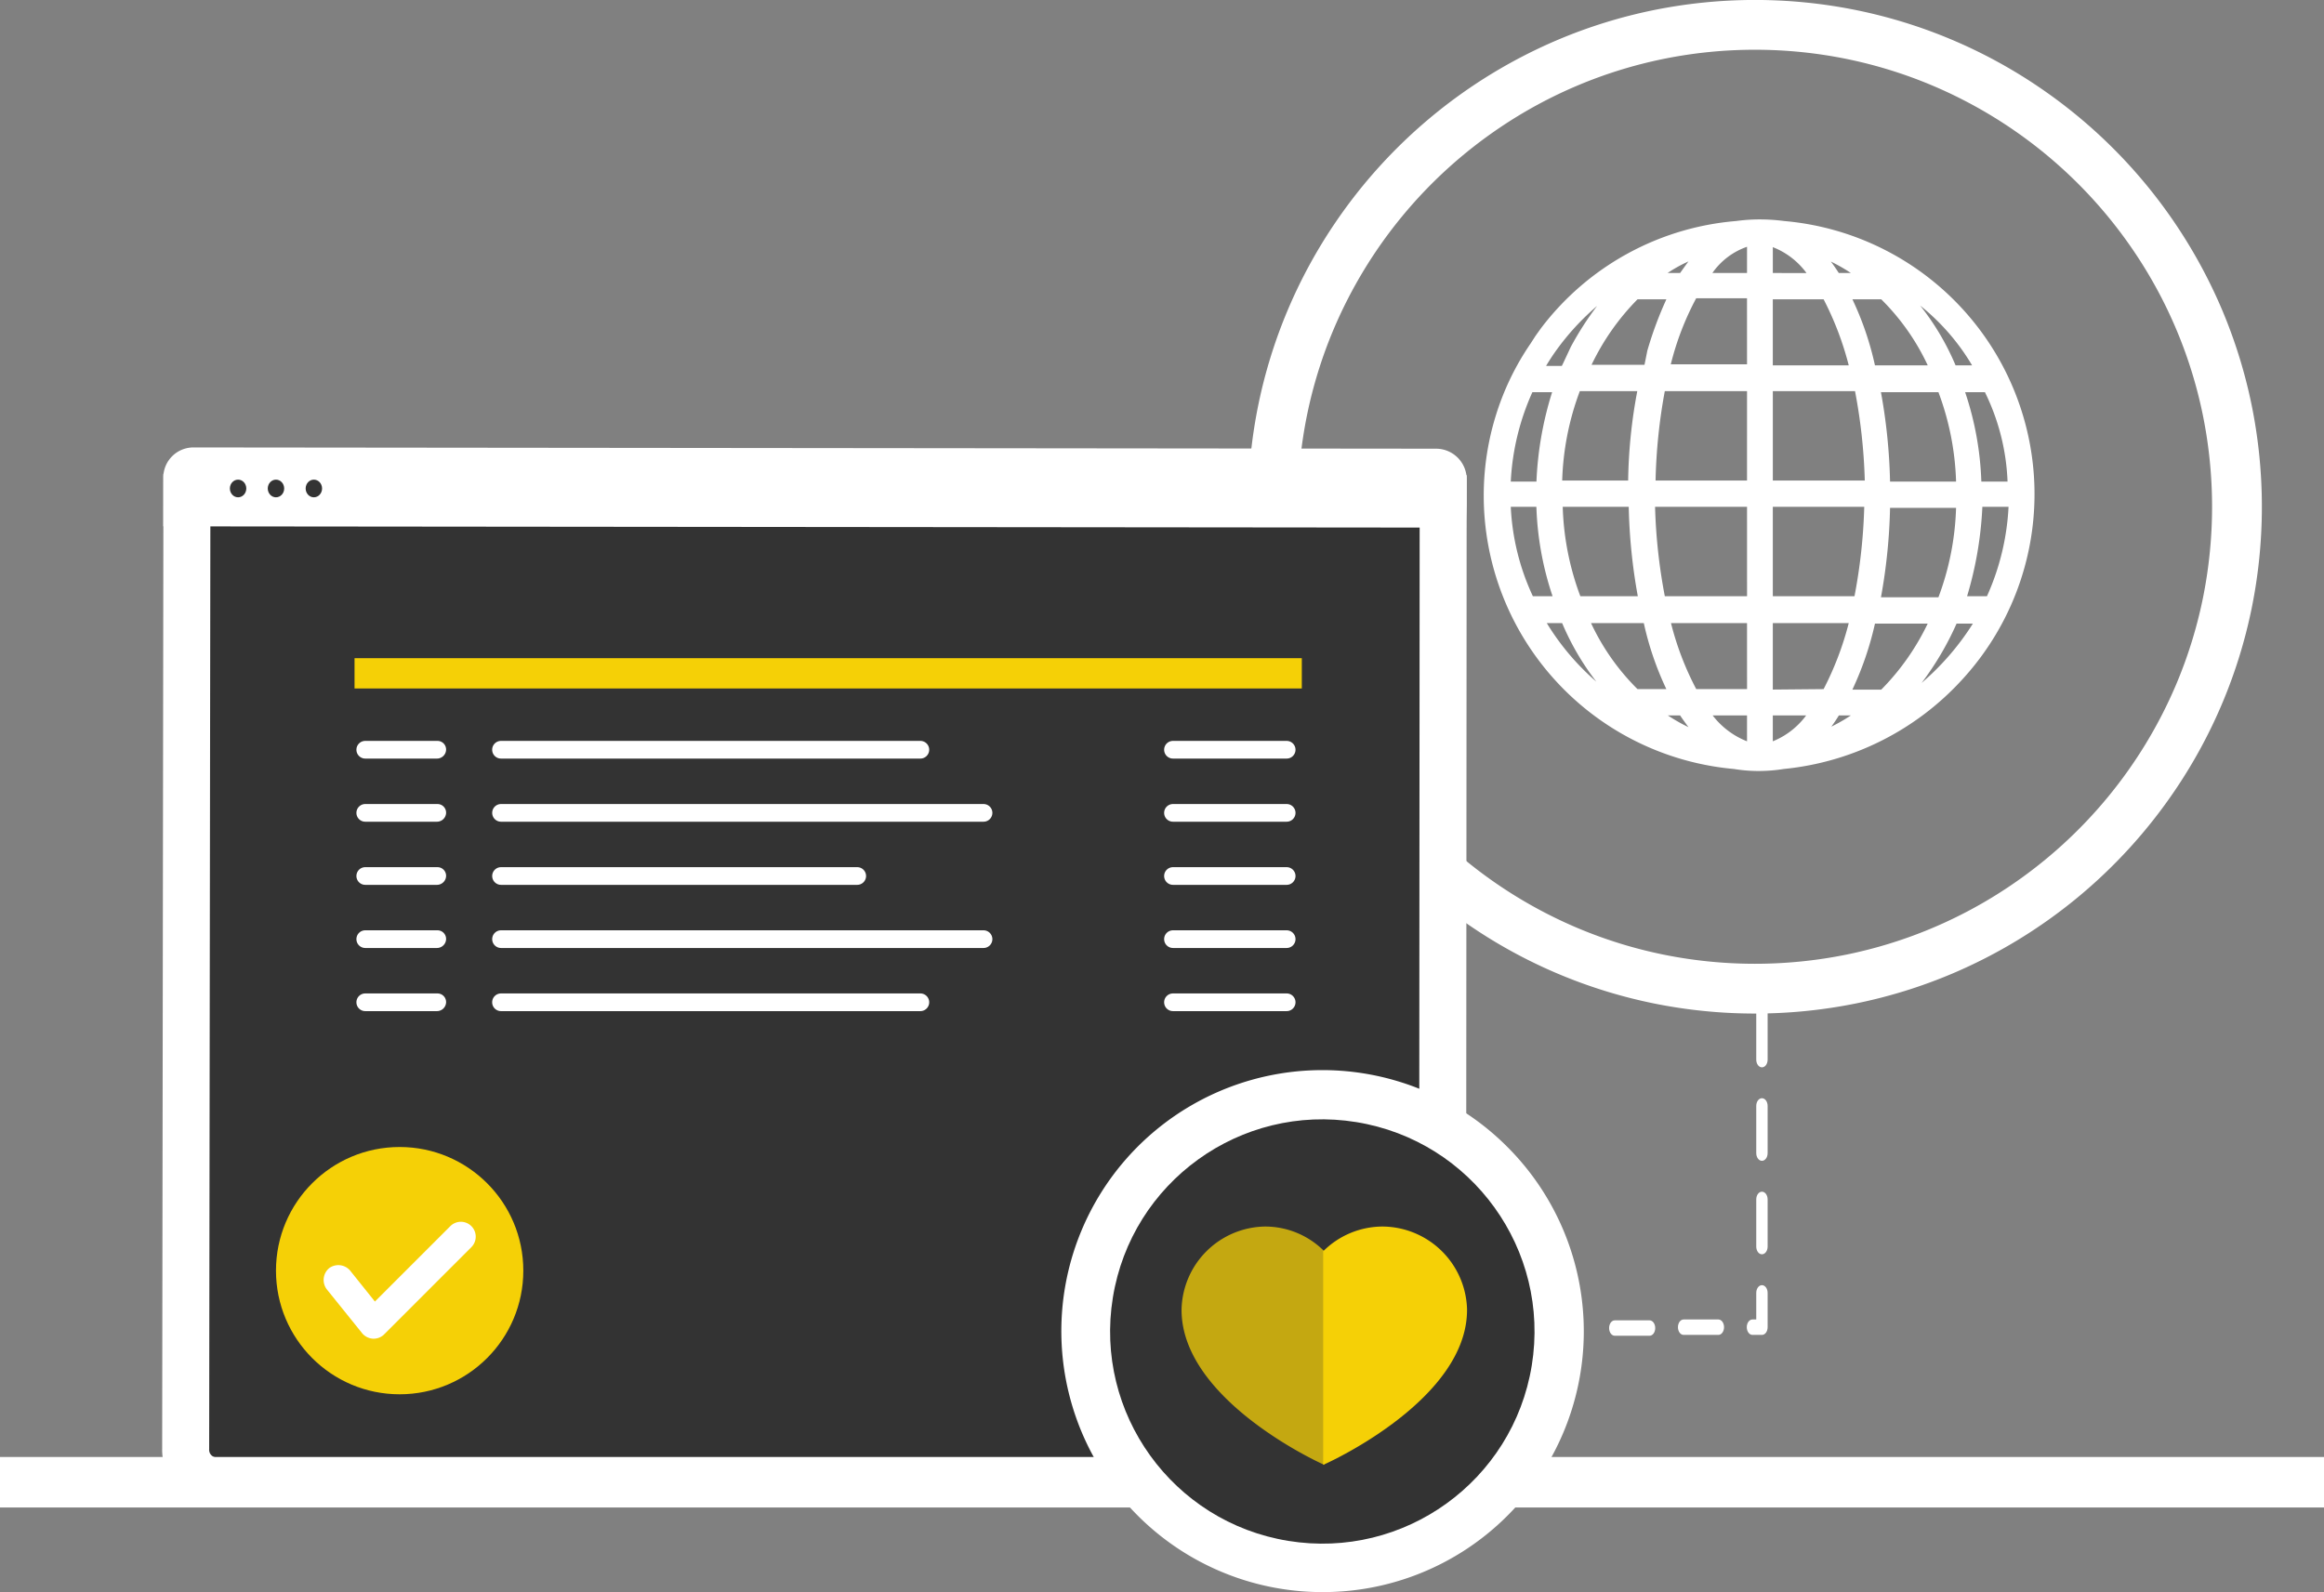 <svg xmlns="http://www.w3.org/2000/svg" width="395.699" height="271.149" viewBox="0 0 395.699 271.149">
    <rect x="0" y="0" width="395.699" height="271.149" fill="#808080" stroke="none"/>
    <g data-name="Group 20412" transform="translate(0 -17.883)">
        <path data-name="Path 844" d="M270.809 169.617a84.809 84.809 0 1 1 84.809-84.809 84.882 84.882 0 0 1-84.809 84.809zm0-164.146a79.337 79.337 0 1 0 79.337 79.337 79.394 79.394 0 0 0-79.337-79.336z" transform="translate(28 19.383)" style="fill:#fff"/>
        <path data-name="Path 844 - Outline" d="M270.809 171.117a86.694 86.694 0 0 1-17.377-1.756 85.86 85.86 0 0 1-30.856-13 86.7 86.7 0 0 1-31.285-37.98 85.825 85.825 0 0 1-5.036-16.2 86.86 86.86 0 0 1 0-34.754 85.86 85.86 0 0 1 13-30.856 86.7 86.7 0 0 1 37.98-31.285 85.825 85.825 0 0 1 16.2-5.036 86.86 86.86 0 0 1 34.754 0 85.861 85.861 0 0 1 30.856 13 86.7 86.7 0 0 1 31.285 37.98 85.826 85.826 0 0 1 5.036 16.2 86.86 86.86 0 0 1 0 34.754 85.859 85.859 0 0 1-13 30.855 86.7 86.7 0 0 1-37.98 31.285 85.824 85.824 0 0 1-16.2 5.036 86.694 86.694 0 0 1-17.377 1.757zm0-169.617a83.687 83.687 0 0 0-16.774 1.695 82.861 82.861 0 0 0-29.778 12.547 83.7 83.7 0 0 0-30.2 36.665 82.817 82.817 0 0 0-4.859 15.628 83.861 83.861 0 0 0 0 33.548 82.86 82.86 0 0 0 12.547 29.778 83.7 83.7 0 0 0 36.665 30.2 82.816 82.816 0 0 0 15.628 4.859 83.86 83.86 0 0 0 33.549 0 82.861 82.861 0 0 0 29.778-12.547 83.7 83.7 0 0 0 30.2-36.665 82.817 82.817 0 0 0 4.859-15.628 83.861 83.861 0 0 0 0-33.548 82.86 82.86 0 0 0-12.547-29.778 83.7 83.7 0 0 0-36.665-30.2 82.817 82.817 0 0 0-15.628-4.859A83.687 83.687 0 0 0 270.809 1.5zm0 164.146A81.235 81.235 0 0 1 254.531 164a80.415 80.415 0 0 1-28.9-12.174 81.184 81.184 0 0 1-29.3-35.571 80.392 80.392 0 0 1-4.715-15.17 81.4 81.4 0 0 1 0-32.555 80.415 80.415 0 0 1 12.174-28.9 81.184 81.184 0 0 1 35.571-29.3 80.392 80.392 0 0 1 15.17-4.715 81.4 81.4 0 0 1 32.555 0 80.415 80.415 0 0 1 28.9 12.174 81.183 81.183 0 0 1 29.3 35.571A80.392 80.392 0 0 1 350 68.531a81.4 81.4 0 0 1 0 32.555 80.415 80.415 0 0 1-12.174 28.9 81.184 81.184 0 0 1-35.571 29.3A80.392 80.392 0 0 1 287.086 164a81.235 81.235 0 0 1-16.277 1.646zm0-158.674a78.229 78.229 0 0 0-15.675 1.583 77.415 77.415 0 0 0-27.824 11.721 78.184 78.184 0 0 0-28.216 34.255 77.386 77.386 0 0 0-4.539 14.6 78.4 78.4 0 0 0 0 31.35 77.415 77.415 0 0 0 11.721 27.823 78.184 78.184 0 0 0 34.255 28.216 77.386 77.386 0 0 0 14.6 4.539 78.4 78.4 0 0 0 31.35 0 77.415 77.415 0 0 0 27.823-11.721 78.184 78.184 0 0 0 28.216-34.255 77.39 77.39 0 0 0 4.539-14.6 78.4 78.4 0 0 0 0-31.35 77.415 77.415 0 0 0-11.717-27.823 78.184 78.184 0 0 0-34.255-28.216 77.387 77.387 0 0 0-14.6-4.539 78.229 78.229 0 0 0-15.678-1.583z" transform="translate(28 19.383)" style="fill:#fff"/>
        <path data-name="Path 845" d="M279 169.617v-5.472a79.337 79.337 0 0 0 0-158.673V0a84.809 84.809 0 0 1 0 169.617z" transform="translate(19.809 19.383)" style="fill:#fff"/>
        <path data-name="Path 866" d="M29.4 262.344a5.3 5.3 0 0 0 5.029 5.47l203.945.228a5.194 5.194 0 0 0 5.029-5.356l.107-162.158-213.9-.228z" transform="translate(2.213 2.281)" style="stroke:#fff;stroke-width:8px;fill:#333"/>
        <path data-name="Path 867" d="M251.424 97.07v-4.194a5.221 5.221 0 0 0-5.215-5.161L34.715 87.5a5.13 5.13 0 0 0-5.215 5.054v8.387l221.813.215v-1.075z" transform="translate(-1.694 6.586)" style="fill:#fff"/>
        <ellipse data-name="Ellipse 250" cx="1.398" cy="1.505" rx="1.398" ry="1.505" transform="translate(39.14 99.57)" style="fill:#333"/>
        <ellipse data-name="Ellipse 251" cx="1.398" cy="1.505" rx="1.398" ry="1.505" transform="translate(45.591 99.57)" style="fill:#333"/>
        <ellipse data-name="Ellipse 252" cx="1.398" cy="1.505" rx="1.398" ry="1.505" transform="translate(52.043 99.57)" style="fill:#333"/>
        <path data-name="Rectangle 1601" transform="translate(0 266.021)" style="fill:#fff" d="M0 0h395.699v8.602H0z"/>
        <path data-name="Rectangle 1602" transform="translate(60.366 129.978)" style="fill:#f5d006" d="M0 0h161.29v5.161H0z"/>
        <g data-name="Group 3027" transform="translate(46.989 213.229)">
            <circle data-name="Ellipse 253" cx="21.057" cy="21.057" r="21.057" style="fill:#f5d006"/>
            <path data-name="Path 868" d="M16.164 164.476a2.6 2.6 0 0 1-1.685-.842l-6.106-7.58a2.629 2.629 0 0 1 .421-3.58 2.629 2.629 0 0 1 3.58.421l4.211 5.264 12.845-12.844a2.531 2.531 0 0 1 3.58 3.58l-14.95 14.95a2.574 2.574 0 0 1-1.9.632z" transform="translate(.26 -131.838)" style="fill:#fff"/>
        </g>
        <g data-name="Group 3029">
            <path data-name="Path 870" d="M53.356 150.011H41.205a1.505 1.505 0 1 1 0-3.011h12.258a1.47 1.47 0 0 1 1.505 1.505 1.562 1.562 0 0 1-1.612 1.506z" transform="translate(20.988 -2.935)" style="fill:#fff"/>
            <path data-name="Path 871" d="M134.1 150.011H62.7a1.505 1.505 0 1 1 0-3.011h71.4a1.505 1.505 0 1 1 0 3.011z" transform="translate(22.606 -2.935)" style="fill:#fff"/>
            <path data-name="Path 872" d="M188.46 150.011h-19.355a1.505 1.505 0 1 1 0-3.011h19.355a1.505 1.505 0 1 1 0 3.011z" transform="translate(30.615 -2.935)" style="fill:#fff"/>
            <path data-name="Path 873" d="M53.356 160.011H41.205a1.505 1.505 0 1 1 0-3.011h12.258a1.47 1.47 0 0 1 1.505 1.505 1.562 1.562 0 0 1-1.612 1.506z" transform="translate(20.988 -2.182)" style="fill:#fff"/>
            <path data-name="Path 874" d="M144.856 160.011H62.705a1.505 1.505 0 1 1 0-3.011h82.151a1.505 1.505 0 0 1 0 3.011z" transform="translate(22.606 -2.182)" style="fill:#fff"/>
            <path data-name="Path 875" d="M188.46 160.011h-19.355a1.505 1.505 0 0 1 0-3.011h19.355a1.505 1.505 0 0 1 0 3.011z" transform="translate(30.615 -2.182)" style="fill:#fff"/>
            <path data-name="Path 876" d="M53.356 170.011H41.205a1.505 1.505 0 1 1 0-3.011h12.258a1.47 1.47 0 0 1 1.505 1.505 1.562 1.562 0 0 1-1.612 1.506z" transform="translate(20.988 -1.43)" style="fill:#fff"/>
            <path data-name="Path 877" d="M123.351 170.011H62.705a1.505 1.505 0 1 1 0-3.011h60.645a1.505 1.505 0 1 1 0 3.011z" transform="translate(22.606 -1.43)" style="fill:#fff"/>
            <path data-name="Path 878" d="M188.46 170.011h-19.355a1.505 1.505 0 0 1 0-3.011h19.355a1.505 1.505 0 0 1 0 3.011z" transform="translate(30.615 -1.43)" style="fill:#fff"/>
            <path data-name="Path 879" d="M53.356 180.011H41.205a1.505 1.505 0 1 1 0-3.011h12.258a1.47 1.47 0 0 1 1.505 1.505 1.562 1.562 0 0 1-1.612 1.506z" transform="translate(20.988 -.677)" style="fill:#fff"/>
            <path data-name="Path 880" d="M144.856 180.011H62.705a1.505 1.505 0 1 1 0-3.011h82.151a1.505 1.505 0 0 1 0 3.011z" transform="translate(22.606 -.677)" style="fill:#fff"/>
            <path data-name="Path 881" d="M188.46 180.011h-19.355a1.505 1.505 0 0 1 0-3.011h19.355a1.505 1.505 0 0 1 0 3.011z" transform="translate(30.615 -.677)" style="fill:#fff"/>
            <path data-name="Path 882" d="M53.356 190.011H41.205a1.505 1.505 0 1 1 0-3.011h12.258a1.47 1.47 0 0 1 1.505 1.505 1.562 1.562 0 0 1-1.612 1.506z" transform="translate(20.988 .076)" style="fill:#fff"/>
            <path data-name="Path 883" d="M134.1 190.011H62.7a1.505 1.505 0 1 1 0-3.011h71.4a1.505 1.505 0 0 1 0 3.011z" transform="translate(22.606 .076)" style="fill:#fff"/>
            <path data-name="Path 884" d="M188.46 190.011h-19.355a1.505 1.505 0 0 1 0-3.011h19.355a1.505 1.505 0 0 1 0 3.011z" transform="translate(30.615 .076)" style="fill:#fff"/>
        </g>
        <path data-name="Path 885" d="M255.768 245.977c-.538 0-.968-.584-.968-1.314s.43-1.314.968-1.314h5.914c.538 0 .968.584.968 1.314s-.43 1.314-.968 1.314zm11.72-.146c-.538 0-.968-.584-.968-1.314s.43-1.314.968-1.314h5.912c.538 0 .968.584.968 1.314s-.43 1.314-.968 1.314zm11.72 0c-.538 0-.968-.584-.968-1.314s.43-1.314.968-1.314h.645v-4.528c0-.73.43-1.315.968-1.315s.968.584.968 1.315v5.842c0 .73-.43 1.314-.968 1.314zm1.613-13.729c-.538 0-.968-.584-.968-1.314v-8.033c0-.73.43-1.314.968-1.314s.968.584.968 1.314v8.033c0 .73-.43 1.312-.967 1.312zm0-15.92c-.538 0-.968-.584-.968-1.314v-8.033c0-.73.43-1.314.968-1.314s.968.584.968 1.314v8.033c0 .732-.43 1.314-.967 1.314zm0-15.92c-.538 0-.968-.584-.968-1.314v-8.033c0-.73.43-1.314.968-1.314s.968.584.968 1.314v8.033c0 .73-.43 1.314-.967 1.314z" transform="translate(19.178 -.601)" style="fill:#fff"/>
        <g data-name="Group 3035">
            <g data-name="Group 3032">
                <g data-name="Group 3031">
                    <g data-name="Group 3030" transform="translate(180.685 200.148)">
                        <circle data-name="Ellipse 254" cx="43.011" cy="43.011" r="43.011" transform="translate(1.465 1.465)" style="fill:#fff"/>
                        <path data-name="Path 887" d="M212.513 275.022a44.45 44.45 0 1 1 31.505-75.806 44.409 44.409 0 0 1-31.505 75.806zm0-85.914a41.559 41.559 0 1 0 29.355 12.258 40.672 40.672 0 0 0-29.355-12.258z" transform="translate(-168.037 -186.137)" style="fill:#fff"/>
                    </g>
                </g>
            </g>
            <g data-name="Group 3034">
                <g data-name="Group 3033" transform="translate(183.696 203.199)">
                    <circle data-name="Ellipse 255" cx="36.129" cy="36.129" r="36.129" transform="rotate(-80.782 41.917 35.663)" style="fill:#333"/>
                </g>
            </g>
            <g data-name="Group 20609">
                <path data-name="Path 11306" d="M1290.095 275.23a14.351 14.351 0 0 1 10.092-4.212h.076a14.493 14.493 0 0 1 14.324 14.038c.177 15.193-23.075 25.906-24.065 26.355l-.426.193z" transform="translate(-1064.8 -44.244)" style="fill:#f5d006"/>
                <path data-name="Path 11308" d="M1203.031 275.23a14.185 14.185 0 0 0-10.014-4.212h-.075a14.434 14.434 0 0 0-14.213 14.038c-.176 15.193 22.9 25.906 23.879 26.355l.423.193z" transform="translate(-977.547 -44.244)" style="opacity:.745;fill:#f5d006"/>
            </g>
        </g>
    </g>
    <g data-name="Group 20413">
        <g data-name="Group 11790" style="isolation:isolate">
            <path d="M354.181 66.6a46.009 46.009 0 0 0-41.938-45.824 32.113 32.113 0 0 0-4.158-.271 29.092 29.092 0 0 0-3.886.271 45.668 45.668 0 0 0-32.719 17.986l-.9 1.265-.814 1.265a45.124 45.124 0 0 0-7.866 25.484 46.008 46.008 0 0 0 41.938 45.824 25.667 25.667 0 0 0 8.315 0 46.521 46.521 0 0 0 42.028-46zm-25.036 33.98h-6.417a53.289 53.289 0 0 0 4.429-12.744h10.756a42.247 42.247 0 0 1-8.767 12.744zm-50.886-12.835h10.756a51.951 51.951 0 0 0 4.429 12.744h-6.417a40.13 40.13 0 0 1-8.768-12.744zm-13.286-19.794h5.875a52.616 52.616 0 0 0 3.073 16.721h-4.881a41.384 41.384 0 0 1-4.067-16.721zm13.738-23.5a41.826 41.826 0 0 1 8.315-11.84h6.417a59.364 59.364 0 0 0-3.706 9.671l-.271 1.356-.271 1.356c0 .181 0 .271-.181.271h-10.755zm59.2.9h-10.754a51.956 51.956 0 0 0-4.429-12.744h6.417a40.129 40.129 0 0 1 8.767 12.744zm13.2 19.794h-5.965a52.614 52.614 0 0 0-3.073-16.721h4.881a38.425 38.425 0 0 1 4.158 16.721zm-8.767 0H329.6a94.539 94.539 0 0 0-1.717-16.721h11.208a48.24 48.24 0 0 1 3.254 16.721zm-50.075-20.874a49.553 49.553 0 0 1 4.61-11.84h9.852v12.744H292c.088-.181.088-.452.269-.904zm2.712-14.642h-4.79a25.461 25.461 0 0 1 8.135-4.429c-1.175 1.356-2.26 2.892-3.344 4.429zm11.75-6.146v6.146H298.6c2.436-3.529 5.147-5.694 8.13-6.146zm2.892 6.146v-6.146c2.892.633 5.694 2.8 7.954 6.146zm9.852 2.983a54.3 54.3 0 0 1 4.79 12.744h-14.643V32.611zM306.73 48.248v16.721h-17.082a94.528 94.528 0 0 1 1.717-16.721zm0 19.7v16.724h-15.365a94.65 94.65 0 0 1-1.808-16.721zm0 19.794v12.744h-9.852a50.583 50.583 0 0 1-4.79-12.744zm0 15.727v6.146c-2.892-.633-5.694-2.8-8.135-6.146zm2.892 0h7.954c-2.44 3.344-5.061 5.513-7.954 6.146zm0-2.892V87.745h14.642a54.3 54.3 0 0 1-4.79 12.744zm0-15.727v-16.9H326.7a94.647 94.647 0 0 1-1.8 16.722h-15.187v.181zm0-19.7v-16.9h15.365a94.644 94.644 0 0 1 1.813 16.719h-17.268v.181zm11.569-35.521a28.343 28.343 0 0 0-3.525-4.61 30.035 30.035 0 0 1 8.315 4.61zM288.2 48.248a86.751 86.751 0 0 0-1.717 16.721H273.74a48.242 48.242 0 0 1 3.254-16.721zm-17.354 16.9h-5.875a42.809 42.809 0 0 1 3.977-16.721h4.881a58.065 58.065 0 0 0-2.981 16.722zm2.983 2.8h12.744a94.536 94.536 0 0 0 1.717 16.721h-11.206a48.241 48.241 0 0 1-3.254-16.721zm21.15 35.521a44.343 44.343 0 0 0 3.525 4.61 30.033 30.033 0 0 1-8.315-4.61zm26.211 0h4.79a30.034 30.034 0 0 1-8.315 4.61 22.239 22.239 0 0 0 3.525-4.61zm6.688-18.619a94.539 94.539 0 0 0 1.722-16.718h12.744a48.24 48.24 0 0 1-3.254 16.721zm17.444-16.9h5.965a42.811 42.811 0 0 1-3.977 16.721h-4.881a61.814 61.814 0 0 0 2.892-16.721zm.271-22.6h-4.61a42.823 42.823 0 0 0-8.044-12.744h1.361a38.253 38.253 0 0 1 11.3 12.744zM281.6 32.611h1.356a50.449 50.449 0 0 0-6.327 9.219L276 43.186l-.633 1.356-.452.9h-4.429a34.934 34.934 0 0 1 2.44-3.886 42.842 42.842 0 0 1 8.674-8.945zm-11.023 55.134h4.429a44.43 44.43 0 0 0 7.954 12.744h-1.36a42.762 42.762 0 0 1-11.023-12.744zm63.991 12.834h-1.356a50.294 50.294 0 0 0 7.954-12.744h4.61a45.746 45.746 0 0 1-11.208 12.744z" transform="translate(-8.521 17.618)" style="fill:#fff"/>
            <path data-name="Path_910_1_ - Outline" d="M308.086 19.75a32.8 32.8 0 0 1 4.24.276A46.68 46.68 0 0 1 342.6 98.137a47.391 47.391 0 0 1-30.352 15.208 27.154 27.154 0 0 1-4.288.345 25.915 25.915 0 0 1-4.218-.344 46.759 46.759 0 0 1-42.592-46.57 46.086 46.086 0 0 1 2.033-13.54 45.329 45.329 0 0 1 5.956-12.363l.828-1.286.916-1.282a46.47 46.47 0 0 1 33.236-18.28 29.887 29.887 0 0 1 3.967-.275zm-.124 92.44a25.654 25.654 0 0 0 4.072-.329l.046-.006a45.771 45.771 0 0 0 41.352-45.262 45.259 45.259 0 0 0-41.253-45.074h-.034a31.264 31.264 0 0 0-4.059-.265 28.424 28.424 0 0 0-3.787.265h-.037a45.083 45.083 0 0 0-17.992 5.412A44.915 44.915 0 0 0 272.085 39.2l-.887 1.242-.816 1.269a43.829 43.829 0 0 0-5.765 11.963 44.586 44.586 0 0 0-1.967 13.1 45.259 45.259 0 0 0 41.25 45.08l.058.007a24.4 24.4 0 0 0 4.004.329zm.911-89.639.91.2a11.385 11.385 0 0 1 4.513 2.2 18.276 18.276 0 0 1 3.9 4.263l.79 1.17h-10.114zm7.23 6.328a12.929 12.929 0 0 0-5.73-4.407v4.407zm-8.623-6.269v7.768h-10.316l.815-1.177c2.644-3.819 5.551-5.993 8.639-6.461zm-1.5 6.268V24.41a11.956 11.956 0 0 0-5.9 4.469zm-5.3-5.256-1.793 2.068c-1.15 1.327-2.242 2.874-3.3 4.369l-.224.317h-7.287l1.634-1.331a26.034 26.034 0 0 1 8.371-4.559zm-6.092 5.256c.465-.658.937-1.322 1.421-1.973a24.141 24.141 0 0 0-3.553 1.973zm23.331-4.564a30.8 30.8 0 0 1 8.522 4.725l1.705 1.34h-7.379l-.219-.359a27.726 27.726 0 0 0-3.432-4.488zm5.744 4.564a29.211 29.211 0 0 0-3.41-1.95q.721.954 1.351 1.95zm-27.237 2.8h11.054v14.247h-16.7l.537-1.075c.009-.026.023-.09.035-.143a4.484 4.484 0 0 1 .195-.661 50.369 50.369 0 0 1 4.666-11.969zm9.551 1.5h-8.651A48.557 48.557 0 0 0 293 44.425h12.98zm-24.628-1.319h3.255l-1.079 1.241a49.387 49.387 0 0 0-6.222 9.064l-1.265 2.71-.659 1.318h-6.142l.588-1.1a35.32 35.32 0 0 1 2.492-3.969v-.006a43.537 43.537 0 0 1 8.83-9.1zm-6.66 12.354 1.281-2.742a52.646 52.646 0 0 1 4.488-6.987A43.071 43.071 0 0 0 273.534 42a36.136 36.136 0 0 0-1.767 2.7h2.684zm12.024-12.354h7.941l-.543 1.085a58.528 58.528 0 0 0-3.648 9.516l-.522 2.607a1.042 1.042 0 0 1-.1.462.882.882 0 0 1-.829.482h-12.03l1.059-1.905a42.585 42.585 0 0 1 8.459-12.025zm5.532 1.5h-4.909a41.084 41.084 0 0 0-7.828 11.154h9.016l.483-2.413.01-.033a62.773 62.773 0 0 1 3.231-8.706zm16.624-1.5h11.052l.212.4a54.755 54.755 0 0 1 4.857 12.919l.227.928h-16.345zm10.15 1.5h-8.65v11.246H323.3a52.915 52.915 0 0 0-4.278-11.244zm2.493-1.5h7.936l.218.213a40.644 40.644 0 0 1 8.934 12.985l.455 1.049h-12.511l-.122-.6a50.858 50.858 0 0 0-4.365-12.559zm7.324 1.5h-4.912a52.269 52.269 0 0 1 3.839 11.244h8.986a39.084 39.084 0 0 0-7.911-11.242zm2.413-1.5h3.285l.2.139a38.89 38.89 0 0 1 11.519 12.992l.616 1.113h-6.388l-.189-.469a42.214 42.214 0 0 0-7.9-12.522zM344.3 44.605a37.39 37.39 0 0 0-8.838-10.179 43.272 43.272 0 0 1 6.027 10.179zM276.481 47.5h12.632l-.176.895a86.31 86.31 0 0 0-1.7 16.576v.75h-14.259l.012-.762a48.719 48.719 0 0 1 3.3-16.981zm10.813 1.5h-9.784a47.188 47.188 0 0 0-3 15.221h11.23A87.794 87.794 0 0 1 287.294 49zm3.454-1.5h16.732v18.219h-18.594l.012-.762a95.572 95.572 0 0 1 1.731-16.857zM305.98 49h-14a94.053 94.053 0 0 0-1.571 15.221h15.571zm2.892-1.5H325.6l.119.605a95.612 95.612 0 0 1 1.822 16.854l.012.762h-17.181v.179h-1.59v-1.681h.09zm15.5 1.5h-14v15.219h15.658A94.246 94.246 0 0 0 324.369 49zm-55.9-1.319h6.4l-.336.991a56.99 56.99 0 0 0-2.943 16.5l-.023.726h-7.37l.024-.773a43.559 43.559 0 0 1 4.047-17.014zm4.323 1.5h-3.364a42.059 42.059 0 0 0-3.677 15.219h4.372a58.547 58.547 0 0 1 2.669-15.222zm54.173-1.5H339.6l.186.478a48.717 48.717 0 0 1 3.3 16.981l.012.762h-14.239l-.012-.738a94.08 94.08 0 0 0-1.7-16.588zm11.6 1.5h-9.785a95.747 95.747 0 0 1 1.55 15.219h11.241a47.186 47.186 0 0 0-3.002-15.222zm2.435-1.5h6.4l.209.41a39.164 39.164 0 0 1 4.239 17.049l.012.762H344.4l-.012-.738a51.529 51.529 0 0 0-3.03-16.481zm5.481 1.5h-3.365a52.957 52.957 0 0 1 2.757 15.219h4.463a37.687 37.687 0 0 0-3.851-15.222zM264.2 67.2h7.387l.012.738a51.531 51.531 0 0 0 3.03 16.481l.356 1h-6.415l-.2-.424a41.689 41.689 0 0 1-2.968-8.307 42.828 42.828 0 0 1-1.173-8.717zm5.916 1.5h-4.361a40.362 40.362 0 0 0 3.76 15.221h3.355a52.958 52.958 0 0 1-2.755-15.221zm2.954-1.5h14.244l.012.738a94.075 94.075 0 0 0 1.7 16.588l.176.895h-12.63l-.186-.478a48.718 48.718 0 0 1-3.3-16.981zm12.771 1.5H274.6a47.186 47.186 0 0 0 3 15.221h9.785a95.745 95.745 0 0 1-1.546-15.221zm2.956-1.5h18.683v18.222h-16.732l-.119-.605a95.619 95.619 0 0 1-1.822-16.854zm17.185 1.5h-15.659a94.257 94.257 0 0 0 1.661 15.221h14zm2.892-1.5h18.595l-.012.762a95.615 95.615 0 0 1-1.822 16.854l-.119.605h-15.053v.179h-1.59zm17.067 1.5h-15.569v15.222h13.906a94.249 94.249 0 0 0 1.661-15.222zm18.659-1.5h7.466l-.024.773a43.561 43.561 0 0 1-4.047 17.014l-.2.433h-6.383l.309-.976a61.172 61.172 0 0 0 2.858-16.518zm5.911 1.5h-4.462a62.63 62.63 0 0 1-2.6 15.221h3.384a42.062 42.062 0 0 0 3.675-15.221zm-21.649-1.319H343.1l-.012.762a48.717 48.717 0 0 1-3.3 16.981l-.186.478h-12.634l.176-.895a94.08 94.08 0 0 0 1.7-16.588zm12.714 1.5h-11.243a95.746 95.746 0 0 1-1.546 15.219h9.785a47.186 47.186 0 0 0 3.001-15.218zM269.293 87h6.218l.189.469a43.778 43.778 0 0 0 7.821 12.529l1.1 1.246h-3.273l-.2-.157a43.761 43.761 0 0 1-11.22-12.968zm5.21 1.5h-2.618a42.347 42.347 0 0 0 8.443 9.979A44.572 44.572 0 0 1 274.5 88.5zm2.613-1.5h12.511l.122.6a50.854 50.854 0 0 0 4.365 12.559l.543 1.085h-7.936l-.218-.213a40.645 40.645 0 0 1-8.931-12.982zm11.29 1.5h-8.986a39.085 39.085 0 0 0 7.913 11.244h4.912a52.263 52.263 0 0 1-3.839-11.244zm2.745-1.5h16.329v14.244h-11.052l-.212-.4a51.534 51.534 0 0 1-4.86-12.933zm14.829 1.5h-12.945a50.226 50.226 0 0 0 4.3 11.244h8.65zm2.892-1.5h16.348l-.227.928a54.754 54.754 0 0 1-4.857 12.919l-.21.393-11.054.1zm14.428 1.5h-12.928v11.323l8.647-.079A52.912 52.912 0 0 0 323.3 88.5zm3.243-1.41h12.52l-.466 1.053a42.75 42.75 0 0 1-8.923 12.971l-.22.22h-7.929l.528-1.079a52.77 52.77 0 0 0 4.368-12.565zm10.2 1.5h-8.978a53.993 53.993 0 0 1-3.848 11.244h4.916a41.294 41.294 0 0 0 7.91-11.248zm3.93-1.5h6.419l-.671 1.132a46.275 46.275 0 0 1-11.392 12.953l-.2.159h-3.244l1.061-1.238a49.236 49.236 0 0 0 7.835-12.553zm3.764 1.5h-2.78a50.722 50.722 0 0 1-5.951 10.1 44.731 44.731 0 0 0 8.731-10.104zm-56.416 14.136h7.36l.223.334a43.794 43.794 0 0 0 3.465 4.532l-.821 1.2a30.8 30.8 0 0 1-8.522-4.725zm6.56 1.5H292.5a29.215 29.215 0 0 0 3.516 2q-.74-.981-1.435-2.004zm2.539-1.5h10.36v7.828l-.91-.2c-3.023-.661-5.99-2.887-8.58-6.437zm8.86 1.5h-5.85a13.7 13.7 0 0 0 5.85 4.408zm2.892-1.5h10.18l-.87 1.192c-2.687 3.683-5.435 5.788-8.4 6.437l-.91.2zm7.179 1.5h-5.679v4.407a13.191 13.191 0 0 0 5.679-4.411zm4.708-1.5h7.391l-1.705 1.34a30.8 30.8 0 0 1-8.522 4.725l-.787-1.235a21.592 21.592 0 0 0 3.406-4.455zm2.908 1.5h-2.048q-.6.993-1.283 1.911a29.2 29.2 0 0 0 3.331-1.915z" transform="translate(-8.521 17.618)" style="fill:#fff"/>
        </g>
    </g>
</svg>
